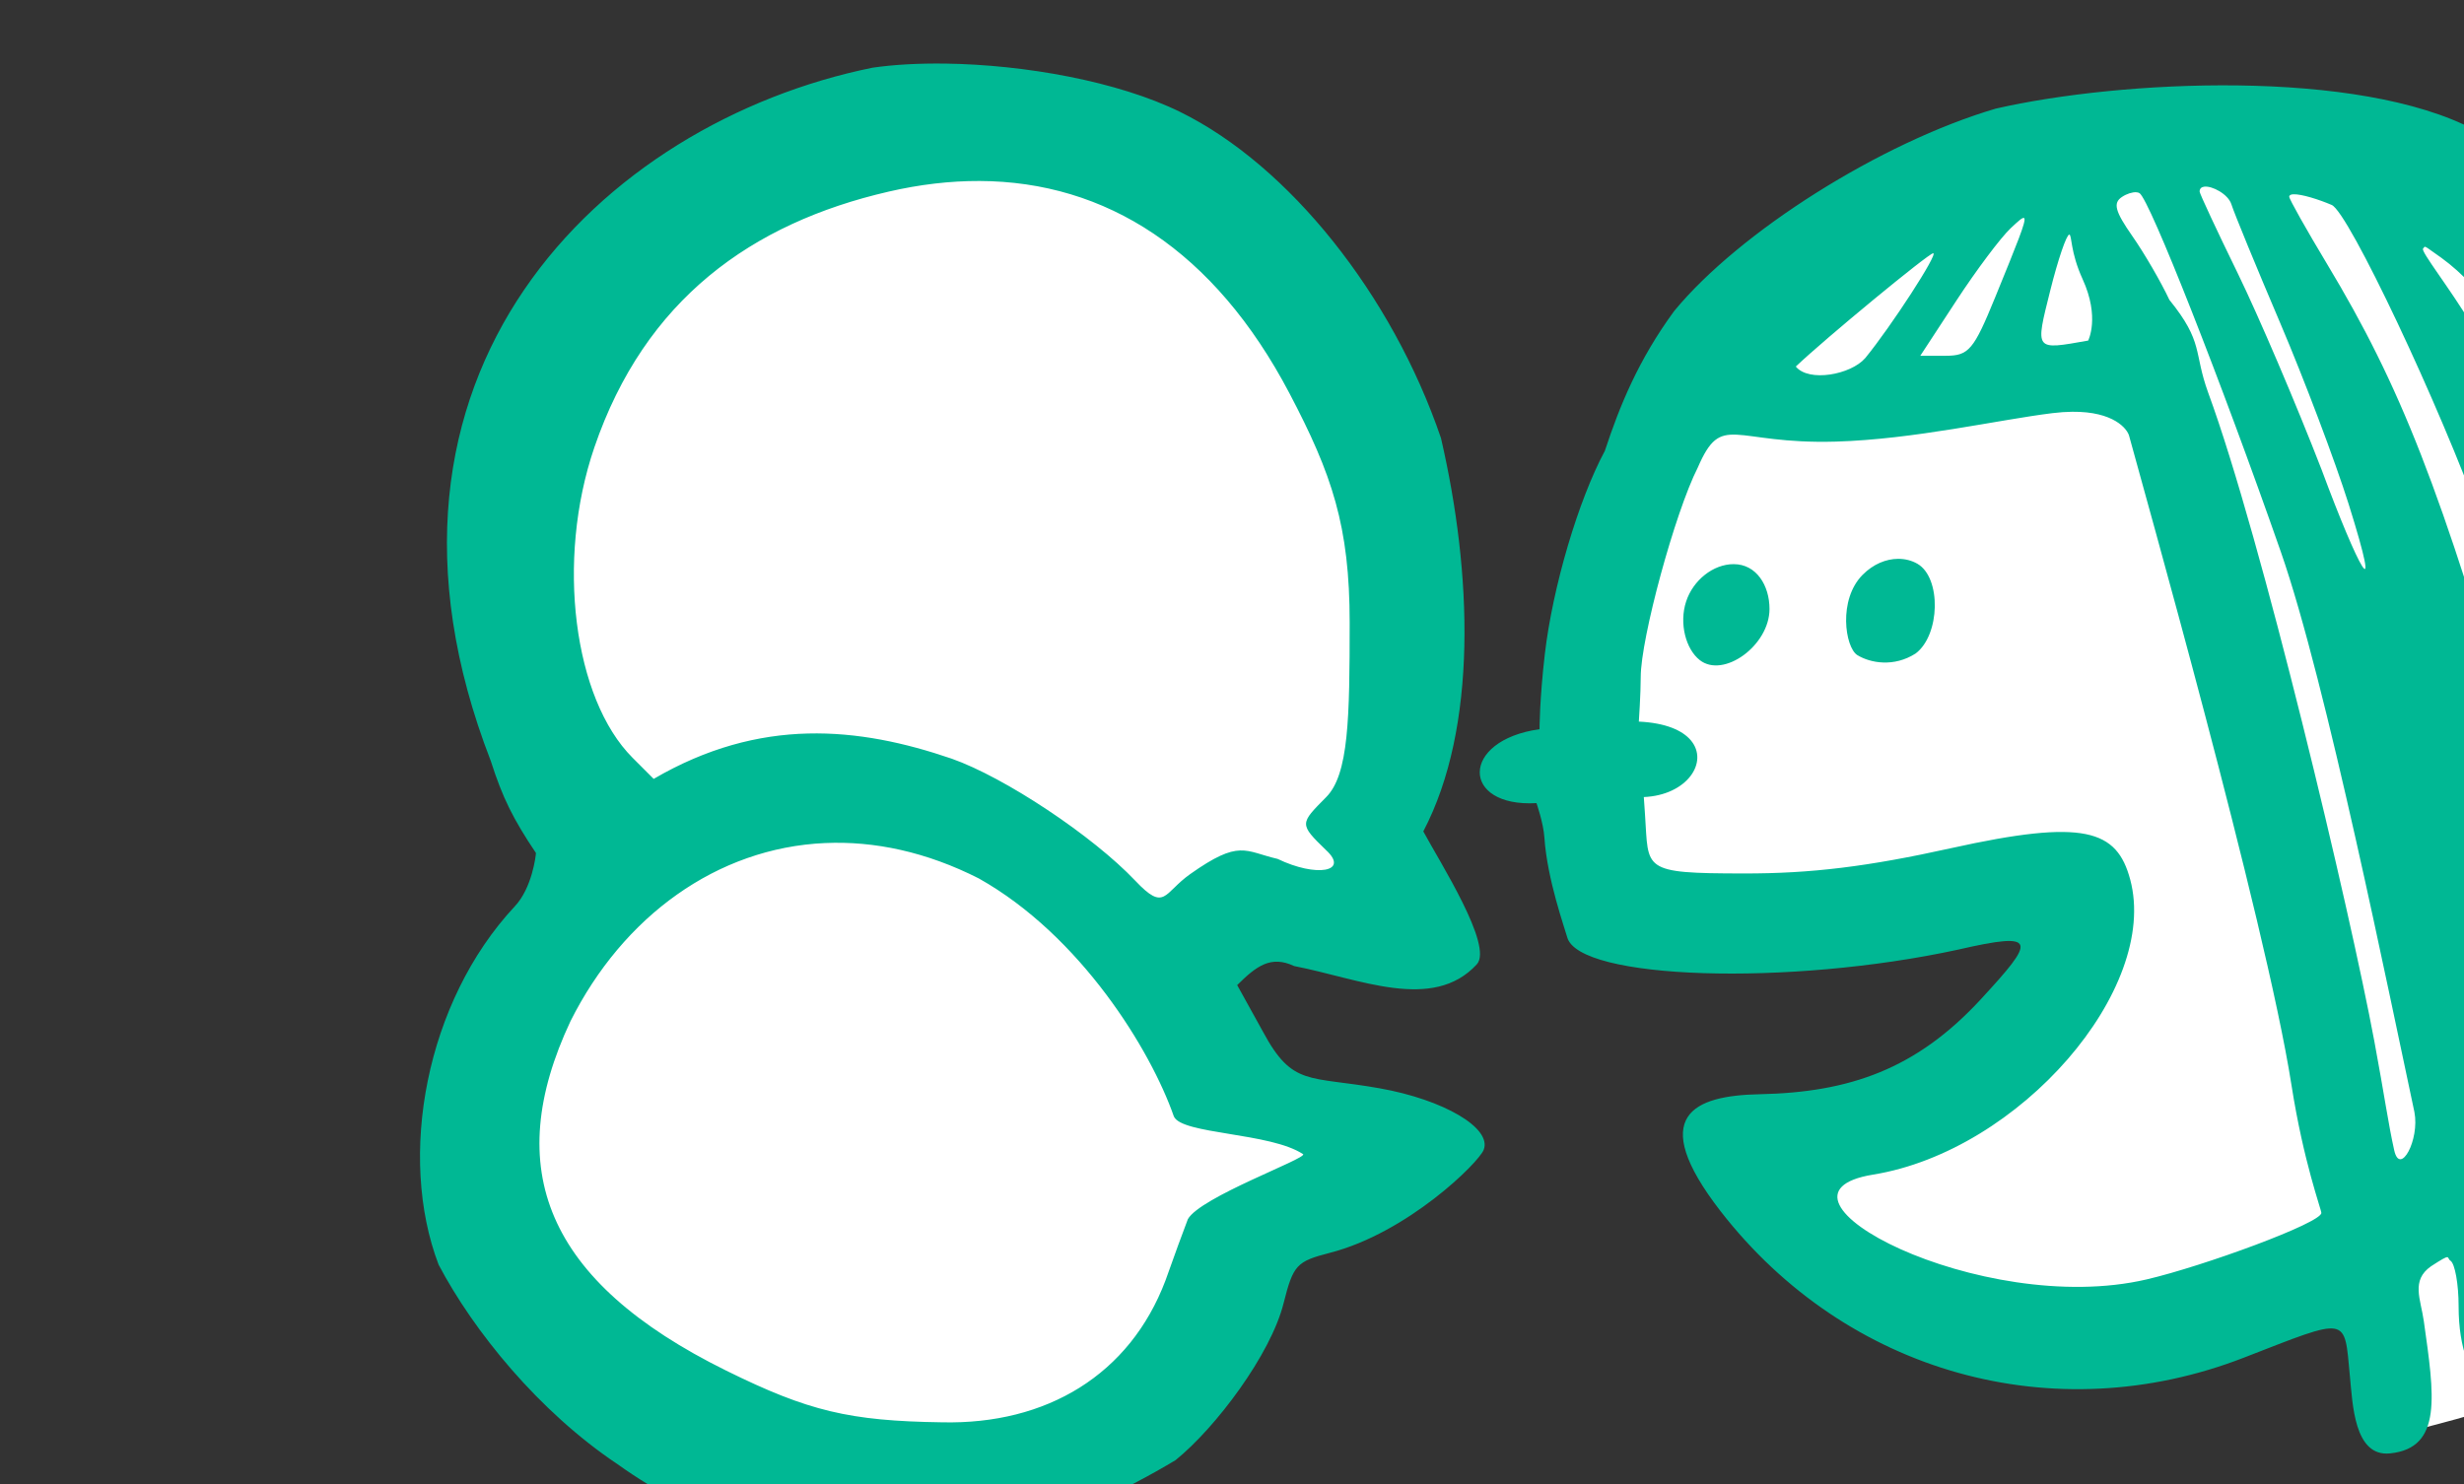 <?xml version="1.0" ?><svg height="57.301mm" viewBox="0 0 95.107 57.301" width="95.107mm" xmlns="http://www.w3.org/2000/svg">
    <rect x="0" y="0" width="95.107" height="57.301" fill="#333333" stroke="none"/>
    <path color="#000" d="m 38987.523,5894.582 c -23.198,-0.308 -53.053,17.651 -61.699,47.281 -9.881,33.863 9.881,62.051 9.881,62.051 0,0 -21.35,16.831 -16.85,44.343 4.499,27.511 32.51,45.019 68.505,44.622 35.995,-0.397 41.687,-38.269 41.687,-38.269 l 23.995,-9.965 -26.157,-7.344 -8.823,-17.825 11.646,-12.149 22.011,4.13 -7.763,-14.53 c 0,0 9.175,-29.298 3.529,-51.411 -5.647,-22.112 -26.819,-43.192 -50.508,-49.663 -2.96,-0.809 -6.14,-1.226 -9.454,-1.27 z m 175.097,7.461 c -11.018,-0.027 -21.844,1.52 -30.363,4.601 -22.718,8.218 -46.362,29.1 -52.493,50.14 -6.132,21.041 -0.928,46.844 -0.928,46.844 0,0 23.413,9.08 40.484,7.81 17.071,-1.27 29.701,-15.489 31.553,-5.287 1.853,10.203 -14.029,28.874 -24.042,35.305 -10.014,6.431 -30.79,-6.783 -26.511,0.72 4.279,7.503 24.706,39.506 58.937,31.05 6.408,-1.583 24.695,-9.225 30.25,-12.313 0.989,11.803 2.635,26.266 5.385,25.007 3.919,-1.795 33.116,-6.335 35.233,-19.158 2.117,-12.823 9.881,-5.638 14.909,-10.442 5.029,-4.804 11.045,-11.287 10.339,-17.559 -0.541,-4.808 -12.276,-43.179 -17.8,-61.075 -1.457,-23.144 -16.172,-51.148 -28.077,-62.23 -9.622,-8.957 -28.513,-13.37 -46.876,-13.415 z" fill="#FFFFFF" overflow="visible" paint-order="fill markers stroke" transform="translate(-119.328,-148.145) matrix(0.265,0,0,0.265,-10174.998,-1409.139)"/>
    <path d="m 1612.857,4665.734 c -3.848,-0.054 -7.467,0.142 -10.615,0.598 -39.318,7.994 -77.459,44.616 -55.607,100.99 1.722,5.386 3.25,8.452 6.578,13.412 0,0.363 -0.562,5.139 -3.1,7.801 -12.956,13.886 -17.091,36.404 -11.074,52.182 5.095,9.673 14.589,21.396 26.076,29.076 22.801,16.303 51.588,17.242 81.264,-0.602 5.843,-4.715 13.864,-15.396 15.734,-22.85 1.402,-5.578 1.882,-6.102 6.742,-7.352 11.332,-2.912 21.689,-13.14 22.41,-15.018 1.212,-3.159 -5.813,-7.286 -15.139,-8.947 -10.362,-1.853 -12.689,-0.198 -17.012,-8.244 l -3.76,-6.797 c 2.809,-2.784 4.903,-4.37 8.307,-2.772 9.485,1.837 20.17,6.724 26.592,-0.246 2.458,-2.668 -5.404,-14.928 -7.787,-19.373 7.947,-15.175 7.131,-37.611 2.572,-57.301 -7.118,-20.901 -22.15,-39.714 -37.947,-47.494 -9.095,-4.479 -22.691,-6.901 -34.234,-7.064 z m 188.334,3.182 c -13.037,-0.176 -26.231,1.292 -35.359,3.381 -16.686,4.922 -37.276,17.889 -46.83,29.492 -5.211,7.112 -7.94,13.817 -10.094,20.365 -3.867,7.191 -7.607,19.861 -8.744,29.613 -0.77,6.67 -0.77,10.938 -0.77,10.938 -11.609,1.625 -11.457,11.408 -0.445,10.766 0,0 1.012,2.872 1.158,5.057 0.407,6.083 2.973,13.197 3.318,14.48 1.666,6.188 32.272,7.165 56.924,1.812 11.849,-2.724 11.236,-1.358 3.334,7.215 -9.393,10.19 -19.113,13.579 -32.246,13.848 -9.526,0.195 -16.511,3.044 -5.672,17.041 18.32,23.604 48.559,32.068 76.225,21.336 15.449,-5.995 14.588,-6.145 15.438,2.693 v 0 c 0.398,3.909 0.575,11.795 5.846,11.256 7.699,-0.787 6.439,-8.48 4.922,-19.266 -0.451,-3.214 -1.902,-5.923 1.043,-7.992 3.147,-2.039 2.196,-1.238 2.844,-0.809 0.649,0.43 1.18,3.42 1.18,6.643 0,12.528 7.143,16.294 11.346,11.787 1.519,-1.628 1.482,-3.699 -0.25,-14.473 -1.529,-9.494 -1.67,-13.031 -0.576,-14.443 0.796,-1.029 1.87,-1.871 2.385,-1.871 0.518,0 1.926,5.346 3.131,11.881 1.207,6.534 2.778,12.645 3.494,13.578 3.51,4.577 9.565,-0.745 8.076,-7.1 -0.56,-2.397 -0.107,-3.288 1.978,-3.873 2.499,-0.7 2.648,-1.369 1.906,-8.641 4.589,3.267 1.792,12.851 9.953,6.375 1.329,0 1.871,-1.528 1.871,-5.279 0,-5.752 -5.098,-25.944 -8.848,-35.043 -1.291,-3.134 -2.043,-6.946 -1.672,-8.471 1.041,-4.266 2.535,-2.158 3.531,4.986 1.363,9.775 6.66,26.698 9.615,30.727 3.317,4.521 15.786,2.017 16.562,-2.334 0.319,-1.788 -2.735,-17.217 -6.787,-34.285 -4.68,-19.855 -12.27,-47.258 -17.84,-69.027 -4.588,-17.932 -21.568,-38.294 -35.518,-45.873 -8.506,-4.492 -21.388,-6.314 -34.426,-6.49 z m -183.406,13.92 c 18.481,0.063 34.258,10.14 45.182,30.926 6.219,11.837 8.773,19.369 8.773,33.4 0,13.921 -0.133,22.151 -3.43,25.447 -3.826,3.872 -3.963,3.882 0,7.719 3.425,3.159 -1.433,3.99 -7.059,1.274 -4.818,-1.119 -5.511,-2.901 -12.744,2.213 v 0 c -3.912,2.765 -3.645,5.556 -7.986,0.971 -6.193,-6.541 -19.033,-15.077 -26.76,-17.793 -13.544,-4.634 -27.877,-6.11 -43.395,2.949 l -3.08,-3.082 c -8.568,-8.569 -11.2,-28.718 -5.564,-45.203 7.372,-21.564 22.914,-32.672 42.865,-37.271 4.526,-1.044 8.936,-1.563 13.201,-1.549 z m 178.391,0.836 c 1.157,-0.182 3.528,1.087 3.992,2.562 0.412,1.307 3.61,9.088 7.107,17.291 3.496,8.203 7.98,20.07 9.967,26.371 5.176,16.508 1.34,9.215 -3.92,-4.963 -3.685,-9.523 -9.193,-22.425 -12.24,-28.67 -3.049,-6.245 -5.543,-11.592 -5.543,-11.881 0,-0.43 0.251,-0.65 0.637,-0.711 z m -9.857,0.805 c 0.19,0.012 0.353,0.057 0.473,0.137 1.485,0.985 11.898,27.42 20.572,52.234 6.617,18.925 15.883,64.969 19.461,81.627 0.786,4.049 -2.087,9.365 -2.938,5.588 -0.861,-3.827 -1.415,-7.935 -2.894,-15.875 -3.556,-19.094 -16.434,-73.373 -24.203,-94.504 -2.168,-5.967 -0.615,-7.304 -5.654,-13.531 -1.224,-2.614 -3.659,-6.805 -5.412,-9.312 -2.511,-3.596 -2.826,-4.798 -1.492,-5.682 0.698,-0.464 1.518,-0.718 2.088,-0.682 z m 22.891,0.297 c 1.158,-0.046 3.707,0.755 5.574,1.557 2.445,1.05 15.712,29.129 21.926,46.408 5.4,15.011 8.945,30.887 11.219,50.24 3.481,29.812 -1.347,0.236 -6.006,-16.414 -11.201,-38.965 -17.191,-53.957 -27.793,-71.588 -3.045,-5.064 -5.537,-9.494 -5.537,-9.844 0,-0.235 0.231,-0.344 0.617,-0.359 z m -39.205,3.502 c 0.267,0.45 -0.968,3.477 -4.256,11.537 -3.117,7.637 -3.836,8.486 -7.18,8.486 h -3.713 l 5.271,-8.059 c 2.899,-4.432 6.45,-9.168 7.893,-10.523 1.122,-1.055 1.824,-1.711 1.984,-1.441 z m 6.547,2.371 c 0.403,0 0.114,2.486 1.951,6.504 2.54,5.552 0.805,8.934 0.805,8.934 -7.859,1.393 -7.735,1.556 -5.525,-7.291 1.119,-4.481 2.366,-8.146 2.77,-8.146 z m 51.713,1.809 c 0.149,-0.142 0.398,0.09 2.478,1.566 12.561,9.124 20.661,31.542 28.221,66.037 1.156,6.169 6.199,25.654 1.881,16.465 -0.719,-1.53 -1.993,-3.3 -2.908,-8.9 -3.643,-22.308 -10.942,-44.132 -22.756,-63.832 -3.266,-5.448 -7.464,-10.706 -7.096,-11.101 0.092,-0.099 0.13,-0.187 0.18,-0.234 z m -71.531,0.908 c 0.791,0 -6.111,10.65 -9.9,15.275 -2.102,2.426 -8.235,3.548 -10.113,1.23 4.287,-4.079 19.355,-16.506 20.014,-16.506 z m 20.242,23.094 c 6.112,-0.061 8.036,2.538 8.293,3.502 1.626,6.078 19.869,70.432 23.641,94.537 1.769,11.303 4.359,18.178 4.359,18.678 0,1.462 -17.152,7.749 -25.438,9.684 -24.175,5.644 -58.144,-12.296 -39.857,-15.264 21.388,-3.471 41.72,-27.044 37.457,-42.983 -1.941,-7.255 -6.645,-8.886 -26.076,-4.58 -12.126,2.687 -20.396,3.708 -30.221,3.689 -15.004,-0.011 -13.822,-0.52 -14.377,-8.584 l -0.174,-2.547 c 6.266,-0.266 9.524,-5.08 6.856,-8.258 -1.212,-1.444 -3.647,-2.55 -7.58,-2.736 0,0 0.275,-4.042 0.275,-6.496 0,-5.625 4.998,-23.989 8.301,-30.496 3.548,-8.19 4.984,-3.362 20.113,-3.799 11.398,-0.329 23.651,-3.172 31.545,-4.146 1.052,-0.13 2.01,-0.193 2.883,-0.201 z m -25.375,21.426 c -1.711,0.014 -3.573,0.741 -5.148,2.328 -3.591,3.618 -2.556,10.529 -0.787,11.686 1.913,1.184 5.367,1.795 8.512,-0.227 3.589,-2.699 3.764,-11.055 0.246,-13.074 -0.823,-0.472 -1.796,-0.721 -2.822,-0.713 z m -23.926,0.773 c -3.001,0 -5.918,2.357 -6.926,5.436 -1.056,3.214 -0.033,6.962 1.984,8.543 3.463,2.716 10.158,-2.138 10.158,-7.447 0,-3.429 -1.909,-6.531 -5.217,-6.531 z m -132.351,40.633 c 7.16,-0.321 14.751,1.274 22.404,5.158 14.845,8.34 25.043,25.022 28.4,34.656 1.106,2.65 14.071,2.337 18.838,5.519 0.491,0.656 -14.97,6.232 -16.791,9.457 -0.582,1.494 -2.053,5.524 -3.269,8.955 -5.194,13.697 -17.276,20.998 -32.555,20.646 -13.49,-0.196 -19.455,-1.625 -31.402,-7.521 -26.384,-13.021 -32.771,-29.495 -22.695,-50.928 7.651,-15.26 21.317,-25.237 37.07,-25.943 z" fill="#00B894" transform="translate(-119.328,-148.145) matrix(0.265,0,0,0.265,-10174.998,-1409.139) translate(37371.36,1220.074)"/>
</svg>